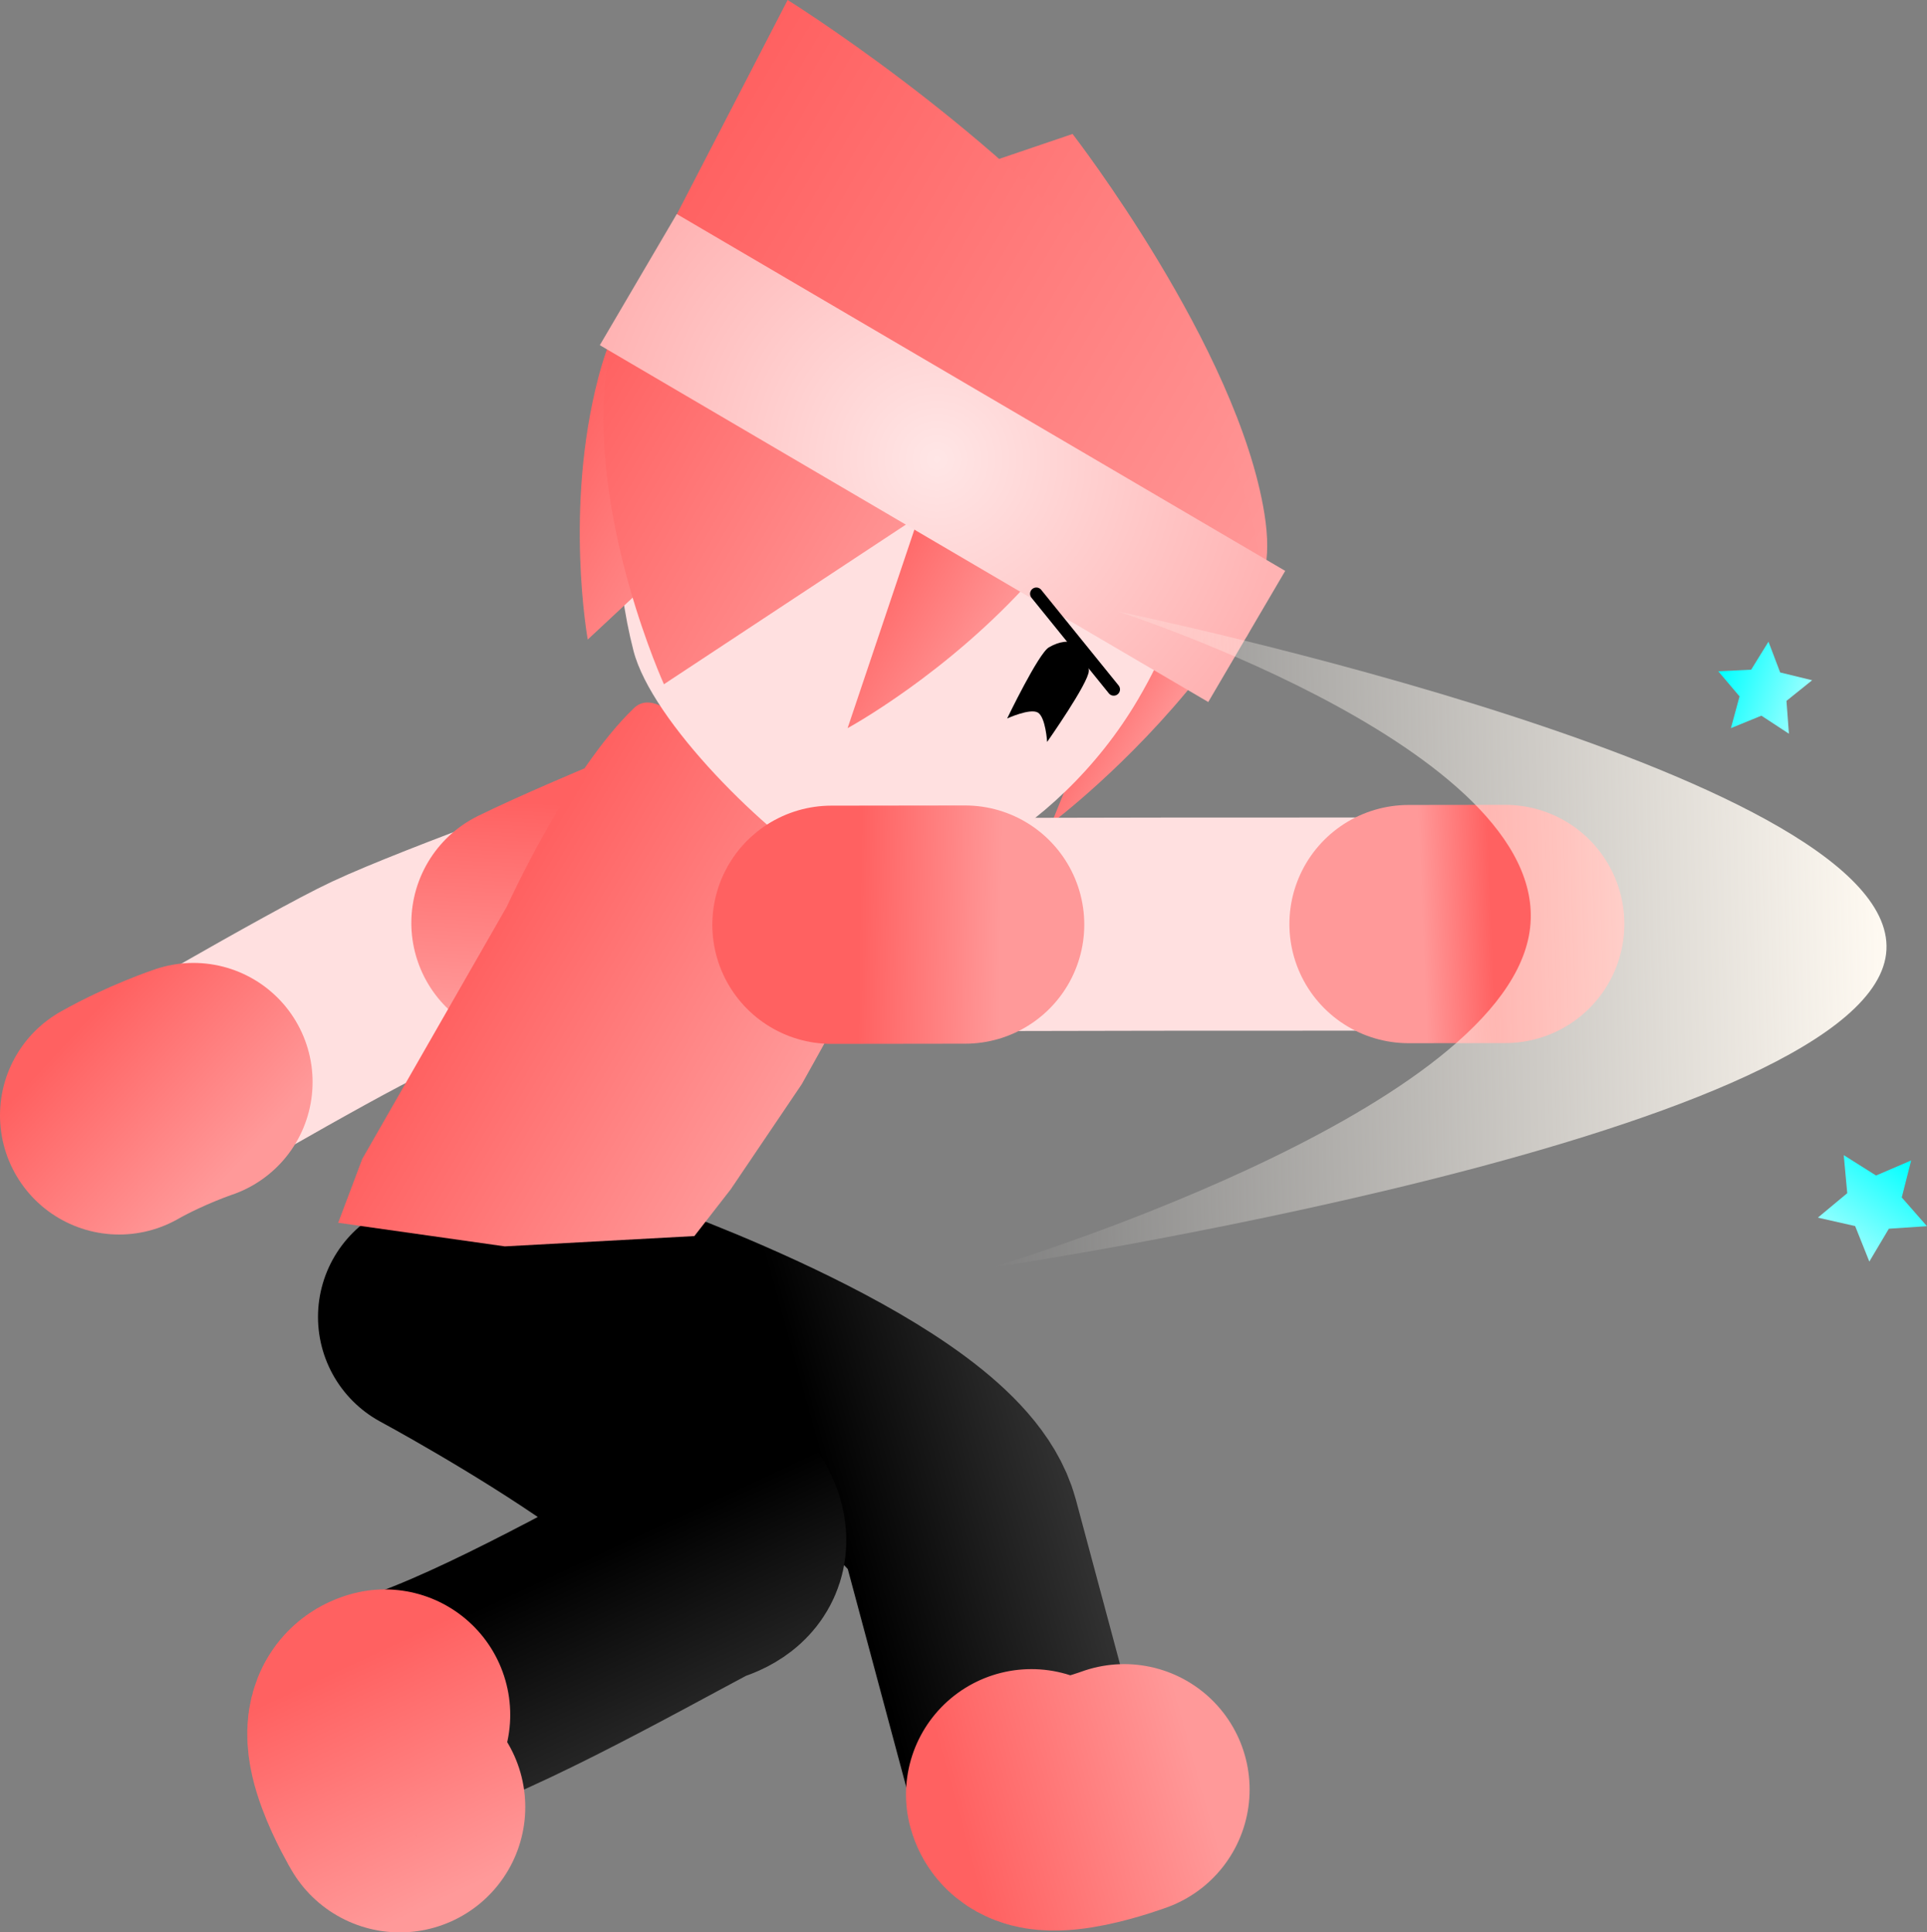 <svg version="1.1" xmlns="http://www.w3.org/2000/svg" xmlns:xlink="http://www.w3.org/1999/xlink" width="76.826" height="77.056" viewBox="0,0,76.826,77.056"><rect x="0" y="0" width="76.826" height="77.056" fill="#808080" stroke="none"/><defs><linearGradient x1="265.283" y1="167.595" x2="268.804" y2="169.66" gradientUnits="userSpaceOnUse" id="color-1"><stop offset="0" stop-color="#ff6161"/><stop offset="1" stop-color="#ff9999"/></linearGradient><linearGradient x1="244.011" y1="173.274" x2="243.547" y2="181.653" gradientUnits="userSpaceOnUse" id="color-2"><stop offset="0" stop-color="#ff6161"/><stop offset="1" stop-color="#ff9999"/></linearGradient><linearGradient x1="224.766" y1="182.171" x2="230.918" y2="187.878" gradientUnits="userSpaceOnUse" id="color-3"><stop offset="0" stop-color="#ff6161"/><stop offset="1" stop-color="#ff9999"/></linearGradient><linearGradient x1="255.405" y1="203.324" x2="264.342" y2="200.842" gradientUnits="userSpaceOnUse" id="color-4"><stop offset="0" stop-color="#000000"/><stop offset="1" stop-color="#313131"/></linearGradient><linearGradient x1="258.951" y1="210.554" x2="268.313" y2="207.953" gradientUnits="userSpaceOnUse" id="color-5"><stop offset="0" stop-color="#ff6161"/><stop offset="1" stop-color="#ff9999"/></linearGradient><linearGradient x1="248.654" y1="201.622" x2="252.728" y2="210.364" gradientUnits="userSpaceOnUse" id="color-6"><stop offset="0" stop-color="#000000"/><stop offset="1" stop-color="#313131"/></linearGradient><linearGradient x1="239.71" y1="205.61" x2="243.978" y2="214.768" gradientUnits="userSpaceOnUse" id="color-7"><stop offset="0" stop-color="#ff6161"/><stop offset="1" stop-color="#ff9999"/></linearGradient><linearGradient x1="241.311" y1="178.224" x2="253.15" y2="185.169" gradientUnits="userSpaceOnUse" id="color-8"><stop offset="0" stop-color="#ff6161"/><stop offset="1" stop-color="#ff9999"/></linearGradient><linearGradient x1="247.415" y1="157.617" x2="266.983" y2="169.097" gradientUnits="userSpaceOnUse" id="color-9"><stop offset="0" stop-color="#ffd499"/><stop offset="1" stop-color="#ffd599"/></linearGradient><linearGradient x1="250.492" y1="146.917" x2="274.202" y2="160.826" gradientUnits="userSpaceOnUse" id="color-10"><stop offset="0" stop-color="#ff6161"/><stop offset="1" stop-color="#ff9999"/></linearGradient><linearGradient x1="249.61" y1="147.013" x2="274.303" y2="161.499" gradientUnits="userSpaceOnUse" id="color-11"><stop offset="0" stop-color="#ff6161"/><stop offset="1" stop-color="#ff9999"/></linearGradient><linearGradient x1="256.614" y1="162.725" x2="262.168" y2="165.983" gradientUnits="userSpaceOnUse" id="color-12"><stop offset="0" stop-color="#ff6161"/><stop offset="1" stop-color="#ff9999"/></linearGradient><linearGradient x1="244.09" y1="157.648" x2="252.258" y2="162.44" gradientUnits="userSpaceOnUse" id="color-13"><stop offset="0" stop-color="#ff6161"/><stop offset="1" stop-color="#ff9999"/></linearGradient><linearGradient x1="244.09" y1="157.648" x2="257.577" y2="165.561" gradientUnits="userSpaceOnUse" id="color-14"><stop offset="0" stop-color="#ff6161"/><stop offset="1" stop-color="#ff9999"/></linearGradient><radialGradient cx="258.954" cy="159.534" r="14.061" gradientUnits="userSpaceOnUse" id="color-15"><stop offset="0" stop-color="#ffe6e6"/><stop offset="1" stop-color="#ffb3b3"/></radialGradient><linearGradient x1="297.698" y1="187.408" x2="295.222" y2="190.861" gradientUnits="userSpaceOnUse" id="color-16"><stop offset="0" stop-color="#00ffff"/><stop offset="1" stop-color="#99ffff"/></linearGradient><linearGradient x1="255.875" y1="178.035" x2="261.538" y2="178.127" gradientUnits="userSpaceOnUse" id="color-17"><stop offset="0" stop-color="#ff6161"/><stop offset="1" stop-color="#ff9999"/></linearGradient><linearGradient x1="281.074" y1="178.003" x2="278.314" y2="178.111" gradientUnits="userSpaceOnUse" id="color-18"><stop offset="0" stop-color="#ff6161"/><stop offset="1" stop-color="#ff9999"/></linearGradient><linearGradient x1="290.078" y1="168.088" x2="293.548" y2="169.258" gradientUnits="userSpaceOnUse" id="color-19"><stop offset="0" stop-color="#00ffff"/><stop offset="1" stop-color="#99ffff"/></linearGradient><linearGradient x1="296.795" y1="177.817" x2="260.791" y2="178.753" gradientUnits="userSpaceOnUse" id="color-20"><stop offset="0" stop-color="#fffaf2"/><stop offset="1" stop-color="#fffaf2" stop-opacity="0"/></linearGradient></defs><g transform="translate(-221.611,-141.211)"><g data-paper-data="{&quot;isPaintingLayer&quot;:true}" fill-rule="nonzero" stroke-linejoin="miter" stroke-miterlimit="10" stroke-dasharray="" stroke-dashoffset="0" style="mix-blend-mode: normal"><path d="M269.447,168.143c-2.853,3.609 -5.911,5.889 -5.911,5.889l4.545,-11.207l3.572,1.411c0,0 0.733,-0.746 -0.057,0.652c-0.789,1.398 -1.374,2.274 -2.149,3.255z" data-paper-data="{&quot;index&quot;:null}" fill="url(#color-1)" stroke="none" stroke-width="0" stroke-linecap="butt"/><g fill="none" stroke-linecap="round"><path d="M226.722,185.77c0,0 7.696,-4.51 9.931,-5.555c2.651,-1.24 10.201,-3.93 10.201,-3.93" stroke="#ffe0e0" stroke-width="8.5"/><path d="M242.76,178.013c1.516,-0.747 4.102,-1.829 4.102,-1.829" stroke="url(#color-2)" stroke-width="9.5"/><path d="M226.361,185.689c1.472,-0.831 2.962,-1.33 2.962,-1.33" stroke="url(#color-3)" stroke-width="9.5"/></g><g fill="none" stroke-linecap="round"><path d="M246.137,193.645c0,0 12.659,4.422 13.778,8.593c0.786,2.931 2.121,7.908 2.826,10.537c0.286,1.067 3.7,-0.199 3.7,-0.199" stroke="url(#color-4)" stroke-width="9.5"/><path d="M266.431,212.57c0,0 -3.414,1.265 -3.7,0.199" stroke="url(#color-5)" stroke-width="10"/></g><g fill="none" stroke-linecap="round"><path d="M239.039,193.726c0,0 15.815,8.512 10.452,9.919c-3.368,1.789 -9.166,5.069 -12.545,5.956c-1.371,0.36 0.6,3.677 0.6,3.677" stroke="url(#color-6)" stroke-width="9.5"/><path d="M237.553,213.268c0,0 -1.971,-3.317 -0.6,-3.677" stroke="url(#color-7)" stroke-width="10"/></g><path d="M246.888,169.445c0.862,-0.825 2.236,0.923 2.236,0.923l6.966,4.086c0,0 2.189,0.46 1.923,1.517c-0.266,1.057 -4.438,8.475 -4.438,8.475l-2.828,4.186l-1.452,1.869l-7.558,0.411l-6.643,-0.941l0.96,-2.547l5.767,-10.068c0,0 2.451,-5.407 5.068,-7.911z" fill="url(#color-8)" stroke="#001966" stroke-width="0" stroke-linecap="butt"/><path d="M262.975,153.513c2.7,1.584 4.498,4.122 5.224,6.943c0.725,2.821 1.053,4.776 -1.215,8.641c-3.266,5.567 -9.416,8.587 -12.115,7.003c-2.7,-1.584 -7.276,-6.118 -8.002,-8.939c-0.725,-2.822 -1.043,-6.828 0.55,-9.544c1.593,-2.716 4.133,-4.533 6.95,-5.277c2.816,-0.743 5.909,-0.411 8.609,1.173z" fill="#ffe0e0" stroke="url(#color-9)" stroke-width="0" stroke-linecap="butt"/><path d="M265.021,167.962c-0.009,0.482 -1.663,2.835 -1.663,2.835c0,0 -0.059,-0.989 -0.37,-1.172c-0.311,-0.182 -1.224,0.236 -1.224,0.236c0,0 1.247,-2.592 1.663,-2.835c0.418,-0.243 0.831,-0.303 1.142,-0.12c0.311,0.183 0.461,0.572 0.452,1.056z" data-paper-data="{&quot;index&quot;:null}" fill="#000000" stroke="none" stroke-width="1.301" stroke-linecap="butt"/><path d="M270.978,166.243c-1.079,1.488 -1.972,-0.376 -1.972,-0.376l-21.704,-13.514l17.07,-5.8c0,0 6.595,8.514 7.651,15.155c0.287,1.805 0.034,3.047 -1.045,4.535z" fill="url(#color-10)" stroke="none" stroke-width="0" stroke-linecap="butt"/><path d="M271.315,166.591c-0.175,0.299 -1.245,0.223 -1.245,0.223l-22.867,-14.368l5.81,-11.235c0,0 7.762,4.829 13.063,10.931c4.547,5.233 6.911,11.597 5.238,14.449z" fill="url(#color-11)" stroke="none" stroke-width="0" stroke-linecap="butt"/><path d="M262.791,164.258c-3.407,3.83 -7.388,5.989 -7.388,5.989l4.299,-12.784l5.494,2.467c0,0 0.912,-0.762 0.052,0.786c-0.86,1.549 -1.53,2.501 -2.456,3.542z" data-paper-data="{&quot;index&quot;:null}" fill="url(#color-12)" stroke="none" stroke-width="0" stroke-linecap="butt"/><path d="M247.291,152.219c0.979,-1.547 0.903,-0.251 0.903,-0.251l7.254,5.036l-10.405,9.71c0,0 -0.943,-5.198 0.416,-10.423c0.369,-1.42 0.854,-2.526 1.833,-4.073z" data-paper-data="{&quot;index&quot;:null}" fill="url(#color-13)" stroke="none" stroke-width="0" stroke-linecap="butt"/><path d="M247.299,152.223c1.013,-1.527 1.269,-0.037 1.269,-0.037l12.199,7.938l-12.686,8.372c0,0 -2.877,-6.333 -2.345,-12.042c0.145,-1.551 0.55,-2.704 1.563,-4.231z" data-paper-data="{&quot;index&quot;:null}" fill="url(#color-14)" stroke="none" stroke-width="0" stroke-linecap="butt"/><path d="M245.525,154.975l3.068,-5.229l24.257,14.23l-3.068,5.229z" fill="url(#color-15)" stroke="none" stroke-width="0" stroke-linecap="butt"/><path d="M262.928,164.889l3.085,3.813" fill="none" stroke="#000000" stroke-width="0.5" stroke-linecap="round"/><path d="M296.138,191.518l-0.566,-1.416l-1.486,-0.336l1.171,-0.975l-0.139,-1.517l1.288,0.812l1.4,-0.601l-0.375,1.476l1.005,1.146l-1.52,0.101z" fill="url(#color-16)" stroke="none" stroke-width="2.576" stroke-linecap="butt"/><g fill="none" stroke-linecap="round"><path d="M254.832,178.088c0,0 9.39,-0.021 12.87,-0.025c2.933,-0.003 13.6,-0.005 13.6,-0.005" stroke="#ffe0e0" stroke-width="8.5"/><path d="M254.76,178.087c0,0 3.315,-0.005 5.329,-0.007" stroke="url(#color-17)" stroke-width="9.5"/><path d="M277.767,178.06c0,0 1.834,-0.005 3.854,-0.005" stroke="url(#color-18)" stroke-width="9.5"/></g><path d="M293.858,168.337l-1.024,0.823l0.098,1.309l-1.098,-0.719l-1.215,0.497l0.344,-1.266l-0.848,-1.002l1.311,-0.063l0.691,-1.117l0.466,1.227z" fill="url(#color-19)" stroke="none" stroke-width="2.576" stroke-linecap="butt"/><path d="M261.129,191.762c0,0 20.04,-5.998 21.434,-13.224c1.394,-7.226 -16.385,-12.943 -16.385,-12.943c0,0 31.995,6.601 30.601,13.827c-1.394,7.226 -35.65,12.34 -35.65,12.34z" fill="url(#color-20)" stroke="none" stroke-width="NaN" stroke-linecap="butt"/></g></g></svg><!--rotationCenter:18.389109999999988:38.78868000000003-->